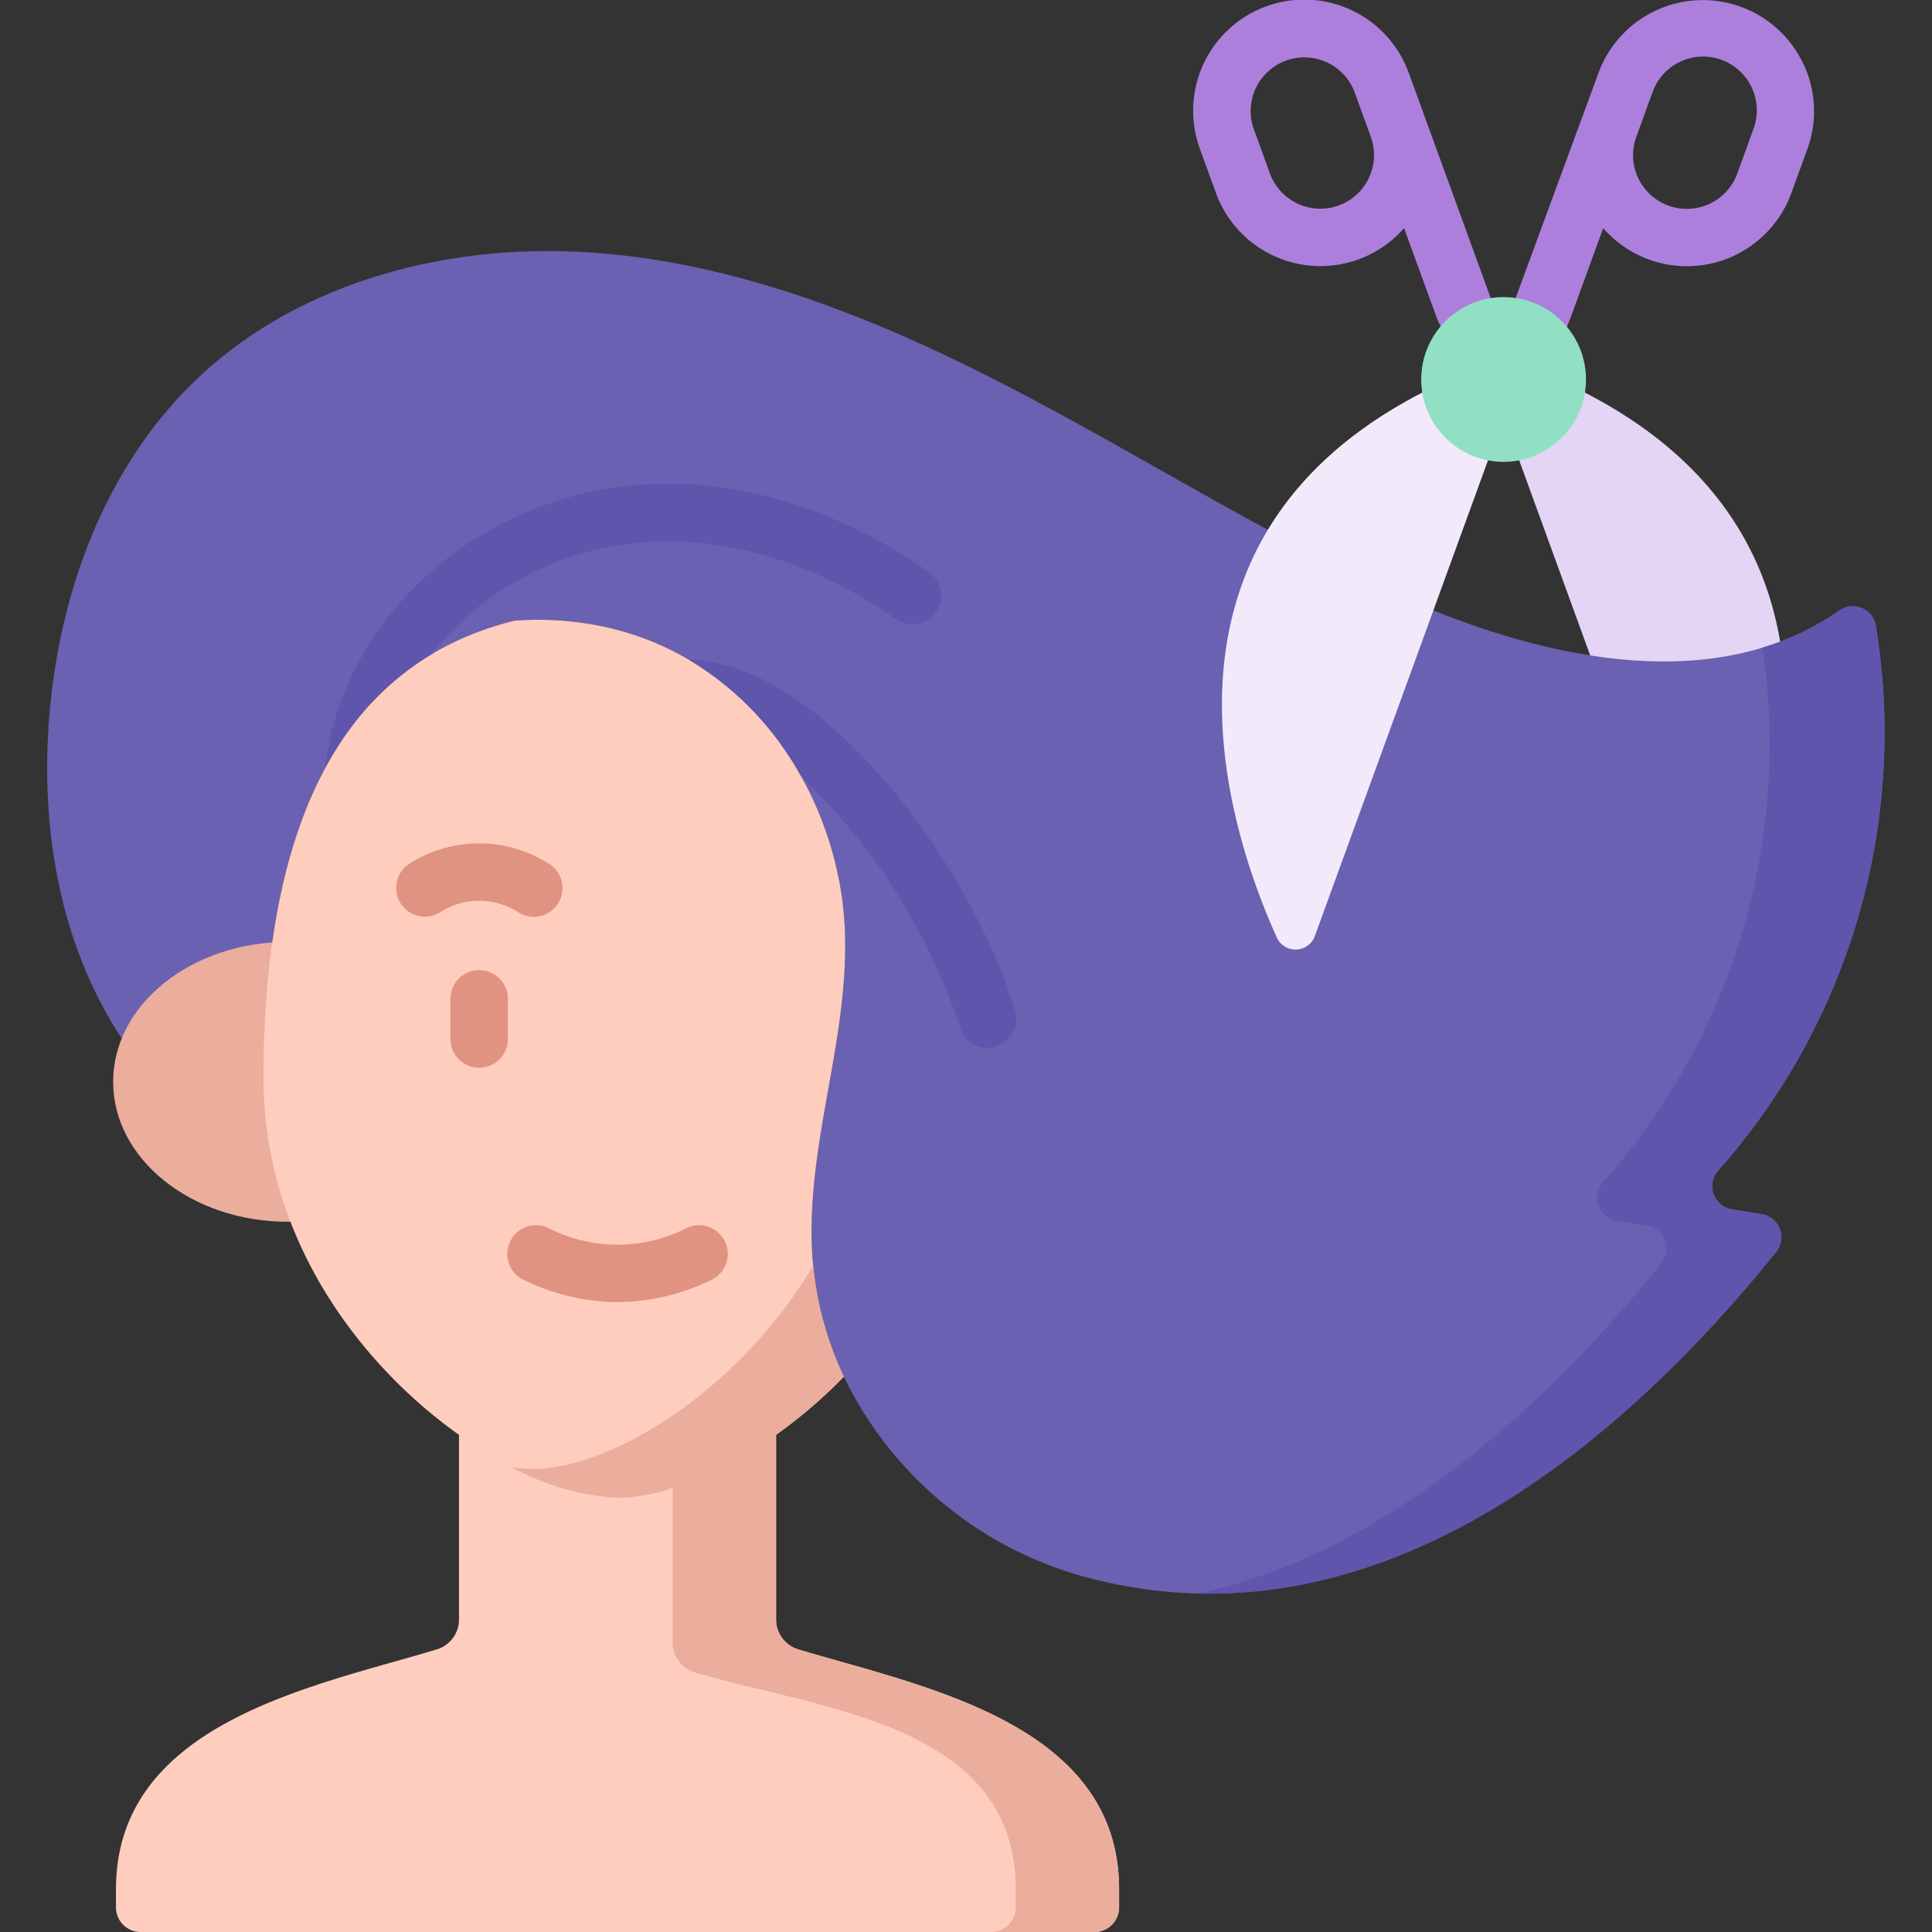 <svg xmlns="http://www.w3.org/2000/svg" xmlns:xlink="http://www.w3.org/1999/xlink" width="130" height="130" viewBox="0 0 130 130"><rect x="0" y="0" width="130" height="130" fill="#333333" stroke="none"/><defs><style>.a{fill:#fff;stroke:#707070;}.b{clip-path:url(#a);}.c{fill:#ad7fdd;}.d{fill:#e5d5f5;}.e{fill:#6a61b2;}.f{fill:#5f55ad;}.g{fill:#ffcdbe;}.h{fill:#ebae9d;}.i{fill:#f2eafa;}.j{fill:#92e0c4;}.k{fill:#e09380;}</style><clipPath id="a"><rect class="a" width="130" height="130" transform="translate(425 269)"/></clipPath></defs><g class="b" transform="translate(-425 -269)"><g transform="translate(425 269)"><path class="c" d="M101.39,22.435l-1.119-2.474L94.8,4.924a7.478,7.478,0,1,0-14.054,5.115l1.073,2.949A7.481,7.481,0,0,0,94.477,15.35s2.221,6.094,2.241,6.139l1.15,2.54a1.933,1.933,0,0,0,3.522-1.594ZM92.118,11.957a3.613,3.613,0,0,1-6.669-.291L84.375,8.717a3.613,3.613,0,1,1,6.79-2.472l.367,1.01c0,.007,0,.013.006.02l.7,1.935a3.588,3.588,0,0,1-.125,2.748Z"/><path class="c" d="M121.354,4.321a7.478,7.478,0,0,0-13.8.6l-6.255,17a1.933,1.933,0,1,0,3.59,1.432s.792-1.986.8-2l2.186-6a7.479,7.479,0,0,0,12.661-2.362l1.073-2.949a7.428,7.428,0,0,0-.25-5.718Zm-3.382,4.4L116.9,11.666a3.612,3.612,0,0,1-6.8-2.449l.707-1.942c0-.009.005-.018.008-.026l.365-1a3.613,3.613,0,1,1,6.789,2.471Z"/><path class="d" d="M103.669,25.046c23.037,9.5,16.236,30.359,12.764,38.036a1.383,1.383,0,0,1-2.56-.1L100.486,26.2Z"/><path class="e" d="M119.51,84.241c-10.986,13.635-27.131,26.6-45.711,22.072A25.507,25.507,0,0,1,56.778,92.636a22.61,22.61,0,0,1-2.152-8.792c-.316-8.276,3.453-16.247,1.839-24.568-1.592-8.2-7.311-15.188-15.621-17.06a21.138,21.138,0,0,0-6.246-.449c-5.517,1.37-10.487,4.732-13.579,11.668-2.063,4.623-3.292,10.842-3.292,19.118a26.35,26.35,0,0,0,.721,6.138,24.832,24.832,0,0,1-11.1-10.182C3.728,62.25,2.68,54.733,3.376,47.536c.782-8.1,3.844-16.186,9.682-21.85C19.94,19,30.038,16.361,39.607,16.98s18.721,4.185,27.27,8.534S83.545,35.033,92.185,39.19c9.319,4.488,22.335,8.359,31.585,1.883a1.577,1.577,0,0,1,2.452,1.034,44.383,44.383,0,0,1-10.592,36.636,1.579,1.579,0,0,0,.91,2.629c.657.1,1.318.216,1.975.319a1.578,1.578,0,0,1,1,2.549Z"/><path class="f" d="M118.514,81.692c-.657-.1-1.318-.216-1.975-.319a1.579,1.579,0,0,1-.91-2.629,44.385,44.385,0,0,0,10.592-36.636,1.577,1.577,0,0,0-2.452-1.034,18.2,18.2,0,0,1-5.169,2.5,44.4,44.4,0,0,1-10.7,35.941,1.579,1.579,0,0,0,.91,2.629c.657.1,1.318.216,1.975.319a1.578,1.578,0,0,1,1,2.549c-7.988,9.914-18.705,19.47-31.1,22.209,15.674.348,29.225-11.059,38.832-22.982A1.578,1.578,0,0,0,118.514,81.692Z"/><path class="g" d="M52.22,108.972V91.71H30.885v17.262a2.1,2.1,0,0,1-1.492,2.011c-8.19,2.481-21.59,4.9-21.59,16.148v1.211A1.658,1.658,0,0,0,9.462,130H73.643a1.658,1.658,0,0,0,1.658-1.658v-1.211c0-11.248-13.4-13.667-21.59-16.148A2.1,2.1,0,0,1,52.22,108.972Z"/><path class="h" d="M53.712,110.983a2.1,2.1,0,0,1-1.492-2.011V91.71H45.262v18.808a2.1,2.1,0,0,0,1.492,2.011c8.19,2.481,21.59,3.354,21.59,14.6v1.211A1.658,1.658,0,0,1,66.686,130h6.957a1.658,1.658,0,0,0,1.658-1.658v-1.211c0-11.248-13.4-13.667-21.59-16.148Z"/><ellipse class="h" cx="11.759" cy="9.416" rx="11.759" ry="9.416" transform="translate(7.614 63.378)"/><path class="g" d="M54.626,83.844a22.607,22.607,0,0,0,2.152,8.792c-5.028,5.164-11.166,8.146-15.227,8.146-6.931,0-19.917-8.687-23.1-22.091a26.348,26.348,0,0,1-.721-6.138c0-8.276,1.229-14.494,3.292-19.118,3.093-6.937,8.063-10.3,13.579-11.668a21.121,21.121,0,0,1,6.246.449c8.31,1.872,14.029,8.864,15.621,17.06,1.614,8.321-2.156,16.292-1.839,24.568Z"/><path class="h" d="M35.9,98.836a9.331,9.331,0,0,1-1.473-.126,16.436,16.436,0,0,0,7.125,2.072c4.06,0,10.2-2.982,15.227-8.146a22.654,22.654,0,0,1-2.062-7.476C49.663,93.668,41.042,98.836,35.9,98.836Z"/><path class="i" d="M98.678,25.046C75.641,34.546,82.443,55.4,85.914,63.082a1.383,1.383,0,0,0,2.56-.1L101.861,26.2Z"/><circle class="j" cx="5.543" cy="5.543" r="5.543" transform="translate(95.631 19.992)"/><path class="k" d="M41.552,87.619a14.56,14.56,0,0,1-6.289-1.486,1.933,1.933,0,1,1,1.658-3.492,10.221,10.221,0,0,0,9.263,0,1.933,1.933,0,1,1,1.658,3.492,14.564,14.564,0,0,1-6.29,1.486Z"/><path class="k" d="M32.242,71.844a1.932,1.932,0,0,1-1.932-1.932v-2.7a1.932,1.932,0,1,1,3.865,0v2.7A1.932,1.932,0,0,1,32.242,71.844Z"/><path class="k" d="M35.913,61.69a1.923,1.923,0,0,1-.978-.267,4.879,4.879,0,0,0-5.386,0,1.933,1.933,0,0,1-1.96-3.332,8.731,8.731,0,0,1,9.305,0,1.933,1.933,0,0,1-.981,3.6Z"/><path class="f" d="M68.3,68c-2.463-8.127-9.619-18.748-17.331-22.456a12.31,12.31,0,0,0-4.643-1.165,20.742,20.742,0,0,1,7.591,7.88A41.205,41.205,0,0,1,64.6,69.122a1.935,1.935,0,0,0,1.85,1.373A1.94,1.94,0,0,0,68.3,68Zm-5.81-29.522c-9.423-6.529-19.856-7.725-28.625-3.288-6.7,3.391-11.281,9.753-11.974,16.468a19.41,19.41,0,0,1,7.2-7.671,19.255,19.255,0,0,1,6.522-5.347c7.462-3.78,16.458-2.68,24.678,3.015a1.932,1.932,0,0,0,2.2-3.177Z"/></g></g></svg>